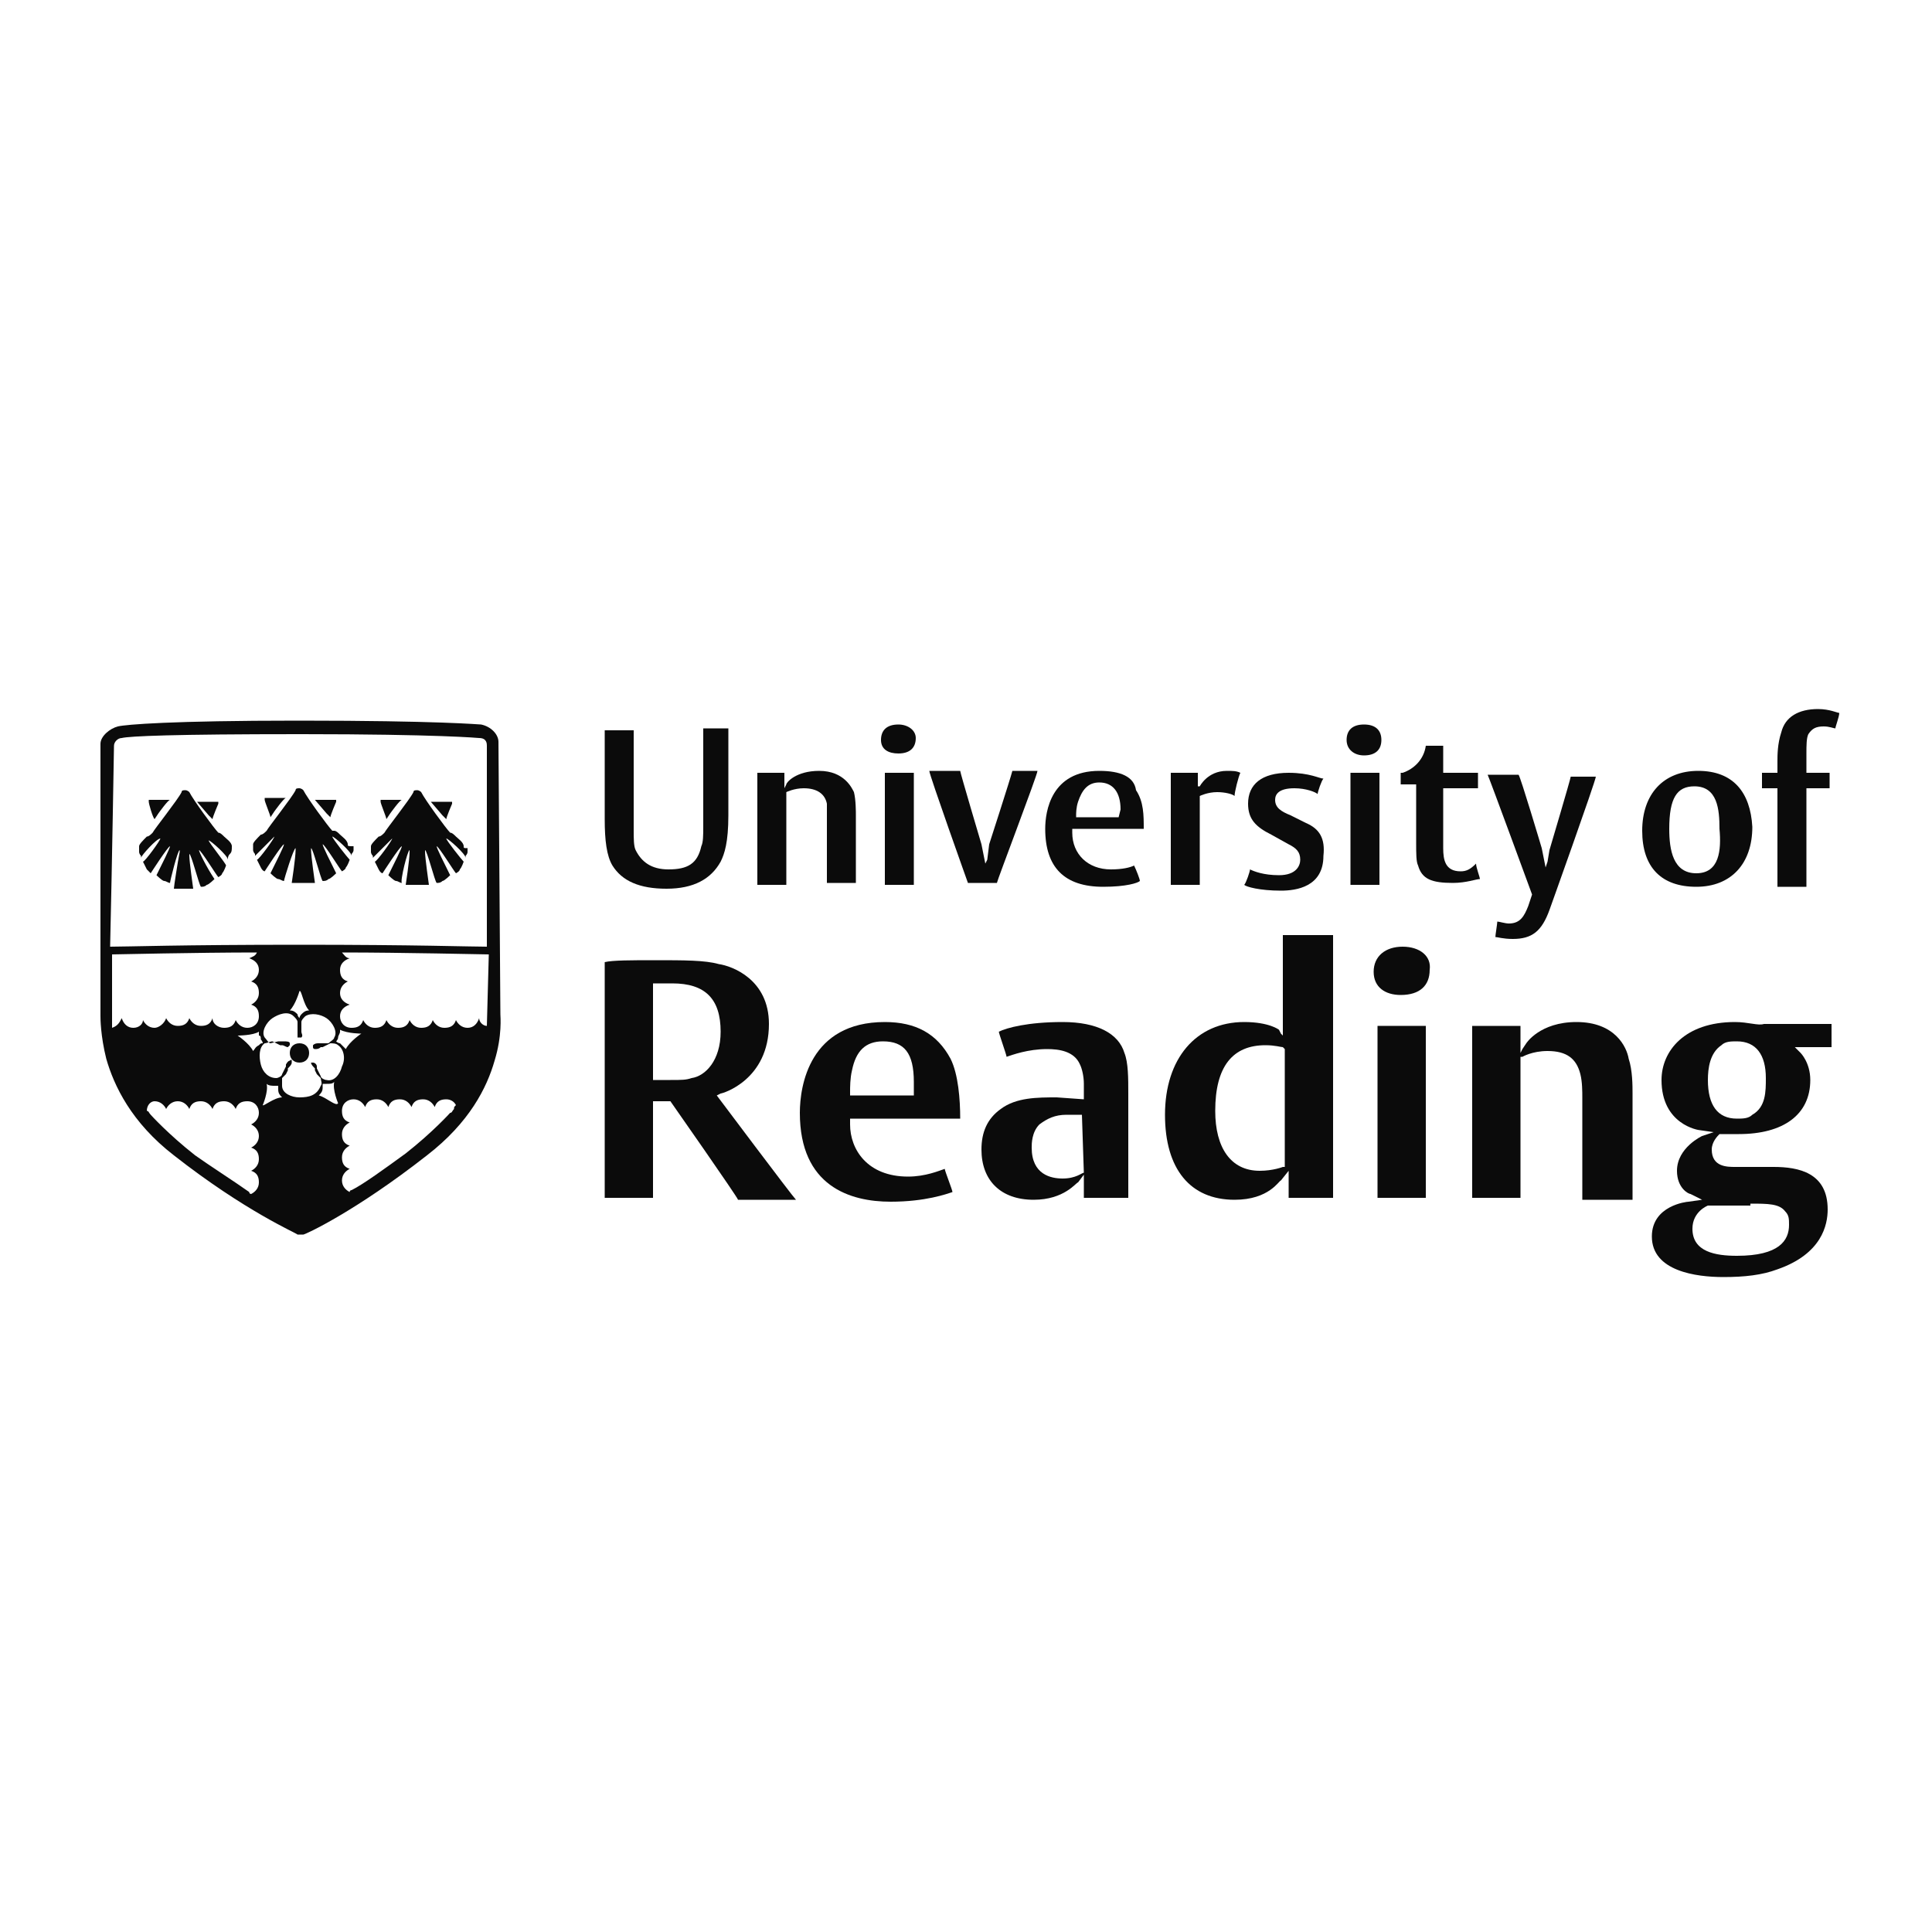 <?xml version="1.0" encoding="utf-8"?>
<!-- Generator: Adobe Illustrator 23.0.1, SVG Export Plug-In . SVG Version: 6.00 Build 0)  -->
<svg version="1.1" id="Layer_1" xmlns="http://www.w3.org/2000/svg" xmlns:xlink="http://www.w3.org/1999/xlink" x="0px" y="0px"
	 viewBox="0 0 100 100" style="enable-background:new 0 0 100 100;" xml:space="preserve">
<style type="text/css">
	.st0{fill:#0B0B0B;}
</style>
<g id="Logo_x5F_University_x5F_of_x5F_Reading_2_">
	<g>
		<g>
			<path class="st0" d="M25.9,52.5l-0.1-14.1c0-0.4-0.4-0.8-0.9-0.9c-0.1,0-2.2-0.2-9.4-0.2h-0.1c-6.5,0-8.9,0.2-9.3,0.3
				c-0.4,0.1-0.9,0.5-0.9,0.9c0,0,0,14.1,0,14.1c0,0.1,0,1,0.3,2.2c0.4,1.4,1.3,3.3,3.5,5c3.7,2.9,6.3,4,6.4,4.1c0.1,0,0.1,0,0.1,0
				c0,0,0.1,0,0.2,0c0.1,0,2.7-1.2,6.4-4.1c2.2-1.7,3.1-3.5,3.5-4.9C26,53.6,25.9,52.6,25.9,52.5 M5.9,38.6c0-0.2,0.2-0.4,0.4-0.4
				C6.7,38.1,9,38,15.5,38h0.1c7.1,0,9.2,0.2,9.2,0.2c0.4,0,0.4,0.3,0.4,0.4l0,10.4c-0.9,0-3.6-0.1-9.7-0.1c-6.2,0-8.9,0.1-9.8,0.1
				C5.8,44.7,5.9,38.6,5.9,38.6 M17.6,53.3c0.4,0.2,1.1,0.2,1.1,0.2c0,0-0.6,0.4-0.8,0.8c-0.1-0.1-0.2-0.2-0.3-0.3
				c0,0-0.1,0-0.2-0.1c0,0,0.1-0.1,0.1-0.2c0-0.1,0.1-0.2,0.1-0.3C17.6,53.5,17.6,53.4,17.6,53.3 M16,52.3c-0.2,0-0.3,0.1-0.4,0.2
				c0,0-0.1,0.1-0.1,0.2c0,0-0.1-0.1-0.1-0.2c-0.1-0.1-0.2-0.2-0.4-0.2c0.3-0.3,0.5-1,0.5-1C15.6,51.2,15.7,52,16,52.3 M13.5,53.8
				c0,0,0.1,0.1,0.1,0.2c-0.1,0-0.1,0-0.2,0.1c-0.2,0.1-0.2,0.2-0.3,0.3c-0.2-0.4-0.8-0.8-0.8-0.8s0.8,0,1.1-0.2c0,0,0,0.1,0,0.2
				C13.5,53.6,13.5,53.7,13.5,53.8 M6.9,53.2c-0.3,0-0.5-0.2-0.6-0.5c-0.1,0.2-0.2,0.4-0.5,0.5l0,0v-0.1l0-3.7c0,0,4.6-0.1,7.4-0.1
				c0,0,0.1,0,0.1,0l0,0c-0.1,0.2-0.2,0.2-0.4,0.3c0.3,0.1,0.5,0.3,0.5,0.6s-0.2,0.5-0.4,0.6c0.3,0.1,0.4,0.3,0.4,0.6
				s-0.2,0.5-0.4,0.6c0.3,0.1,0.4,0.3,0.4,0.6c0,0.4-0.3,0.6-0.6,0.6c-0.3,0-0.5-0.2-0.6-0.4c-0.1,0.3-0.3,0.4-0.6,0.4
				S11,53,11,52.7c-0.1,0.3-0.3,0.4-0.6,0.4c-0.3,0-0.5-0.2-0.6-0.4c-0.1,0.3-0.3,0.4-0.6,0.4c-0.3,0-0.5-0.2-0.6-0.4
				C8.5,53,8.2,53.2,8,53.2c-0.3,0-0.5-0.2-0.6-0.4C7.4,53,7.2,53.2,6.9,53.2 M13.4,58.8c0,0.3-0.2,0.5-0.4,0.6
				c0.3,0.1,0.4,0.3,0.4,0.6c0,0.3-0.2,0.5-0.4,0.6c0.3,0.1,0.4,0.3,0.4,0.6s-0.2,0.5-0.4,0.6c0,0-0.1,0-0.1-0.1
				c-0.7-0.5-2.1-1.4-2.8-1.9c-1.4-1.1-2.3-2.1-2.3-2.1c-0.1-0.1-0.1-0.2-0.2-0.2l0,0C7.6,57.2,7.8,57,8,57c0.3,0,0.5,0.2,0.6,0.4
				C8.7,57.2,8.9,57,9.2,57c0.3,0,0.5,0.2,0.6,0.4c0.1-0.3,0.3-0.4,0.6-0.4s0.5,0.2,0.6,0.4c0.1-0.3,0.3-0.4,0.6-0.4
				c0.3,0,0.5,0.2,0.6,0.4c0.1-0.3,0.3-0.4,0.6-0.4c0.4,0,0.6,0.3,0.6,0.6c0,0.3-0.2,0.5-0.4,0.6C13.2,58.3,13.4,58.5,13.4,58.8
				 M13.6,57.2c0,0,0.3-0.7,0.2-1.1c0.1,0.1,0.3,0.1,0.4,0.1c0,0,0.1,0,0.2,0c0,0,0,0,0,0.1c0,0,0,0.1,0,0.1c0,0.2,0.1,0.3,0.2,0.4
				C14.2,56.8,13.6,57.3,13.6,57.2 M15.5,56.8c-0.4,0-0.9-0.2-0.9-0.6c0-0.1,0-0.3,0-0.4l0.2-0.2l0.1-0.2l0-0.1
				c0.1-0.1,0.2-0.2,0.2-0.3c0,0,0,0,0-0.1s-0.1,0-0.1,0c-0.1,0-0.2,0.2-0.2,0.2v0.1l-0.1,0.2l-0.1,0.2c0,0.1-0.2,0.2-0.3,0.2
				c-0.4,0-0.7-0.3-0.8-0.7c-0.1-0.4-0.1-0.9,0.2-1.1c0.1,0,0.3-0.1,0.4-0.1l0.2,0.1l0.2,0.1l0.1,0c0.1,0,0.2,0.1,0.3,0.1
				c0,0,0,0,0.1-0.1c0-0.1,0-0.1,0-0.1c0-0.1-0.2-0.1-0.3-0.1h-0.1l-0.2,0L14,54c-0.1,0-0.2-0.2-0.3-0.3c-0.2-0.3,0.1-0.8,0.4-1
				c0.3-0.2,0.8-0.4,1.1-0.1c0.1,0.1,0.2,0.2,0.2,0.3l0,0.2v0.2v0.1c0,0.1,0,0.3,0,0.3c0,0,0,0,0.1,0c0.1,0,0.1,0,0.1,0
				c0.1-0.1,0-0.2,0-0.3v-0.1v-0.2l0-0.2c0-0.1,0.1-0.2,0.2-0.3c0.3-0.2,0.8-0.1,1.1,0.1l0,0c0.3,0.2,0.6,0.7,0.4,1
				c0,0.1-0.2,0.2-0.3,0.3l-0.2,0l-0.2,0h-0.1c-0.1,0-0.2,0-0.3,0.1c0,0,0,0,0,0.1s0.1,0.1,0.1,0.1c0.1,0,0.2,0,0.3-0.1l0.1,0
				l0.2-0.1l0.2-0.1c0.1,0,0.3,0,0.4,0.1c0.3,0.2,0.4,0.7,0.2,1.1c-0.1,0.4-0.4,0.8-0.8,0.7c-0.1,0-0.3-0.1-0.3-0.2l-0.1-0.2
				l-0.1-0.2l0-0.1c0-0.1-0.1-0.2-0.2-0.2c0,0,0,0-0.1,0c0,0,0,0,0,0c0,0.1,0.1,0.2,0.2,0.3l0,0.1l0.1,0.2l0.2,0.2
				c0,0.1,0.1,0.3,0,0.4C16.4,56.7,16,56.8,15.5,56.8 M16.5,56.7c0.1-0.1,0.2-0.2,0.2-0.4c0,0,0-0.1,0-0.1c0,0,0,0,0-0.1
				c0.1,0,0.1,0,0.2,0c0.2,0,0.3,0,0.4-0.1c-0.1,0.4,0.2,1.1,0.2,1.1C17.4,57.3,16.9,56.8,16.5,56.7 M23.5,57.4
				c-0.1,0.1-0.1,0.2-0.2,0.2c0,0-0.9,1-2.3,2.1c-1.1,0.8-2.2,1.6-2.8,1.9c0,0-0.1,0-0.1,0.1c-0.2-0.1-0.4-0.3-0.4-0.6
				c0-0.3,0.2-0.5,0.4-0.6c-0.3-0.1-0.4-0.3-0.4-0.6s0.2-0.5,0.4-0.6c-0.3-0.1-0.4-0.3-0.4-0.6s0.2-0.5,0.4-0.6
				c-0.3-0.1-0.4-0.3-0.4-0.6c0-0.4,0.3-0.6,0.6-0.6c0.3,0,0.5,0.2,0.6,0.4c0.1-0.3,0.3-0.4,0.6-0.4c0.3,0,0.5,0.2,0.6,0.4
				c0.1-0.3,0.3-0.4,0.6-0.4s0.5,0.2,0.6,0.4c0.1-0.3,0.3-0.4,0.6-0.4s0.5,0.2,0.6,0.4c0.1-0.3,0.3-0.4,0.6-0.4
				c0.2,0,0.4,0.1,0.5,0.3C23.5,57.3,23.5,57.3,23.5,57.4 M25.2,53.1L25.2,53.1L25.2,53.1L25.2,53.1c-0.2,0-0.4-0.2-0.4-0.4
				c-0.1,0.3-0.3,0.5-0.6,0.5s-0.5-0.2-0.6-0.4c-0.1,0.3-0.3,0.4-0.6,0.4c-0.3,0-0.5-0.2-0.6-0.4c-0.1,0.3-0.3,0.4-0.6,0.4
				s-0.5-0.2-0.6-0.4c-0.1,0.3-0.3,0.4-0.6,0.4s-0.5-0.2-0.6-0.4c-0.1,0.3-0.3,0.4-0.6,0.4s-0.5-0.2-0.6-0.4
				c-0.1,0.3-0.3,0.4-0.6,0.4c-0.4,0-0.6-0.3-0.6-0.6c0-0.3,0.2-0.5,0.5-0.6c-0.3-0.1-0.5-0.3-0.5-0.6s0.2-0.5,0.4-0.6
				c-0.3-0.1-0.4-0.3-0.4-0.6s0.2-0.5,0.5-0.6c-0.2,0-0.3-0.2-0.4-0.3l0,0c0,0,0.1,0,0.1,0c2.9,0,7.4,0.1,7.5,0.1L25.2,53.1z"/>
		</g>
		<path class="st0" d="M34.6,45c-0.9,0-1.4-0.4-1.7-1c-0.1-0.2-0.1-0.6-0.1-1v-5.2h-1.5v4.6c0,1.1,0.1,1.9,0.4,2.4
			c0.5,0.8,1.4,1.2,2.8,1.2c1.4,0,2.3-0.5,2.8-1.4c0.2-0.4,0.4-1,0.4-2.4v-4.5h-1.3v5.1c0,0.4,0,0.8-0.1,1
			C36.1,44.7,35.6,45,34.6,45"/>
		<rect x="45.8" y="40" class="st0" width="1.5" height="5.8"/>
		<path class="st0" d="M63.9,41.2c0-0.2,0.2-1,0.3-1.2c-0.2-0.1-0.4-0.1-0.7-0.1c-1,0-1.4,0.8-1.4,0.8l-0.1,0V40h-1.4v5.8h1.5v-4.6
			l0,0c0,0,0.4-0.2,0.9-0.2C63.4,41,63.8,41.1,63.9,41.2"/>
		<path class="st0" d="M56.9,39.9c-2.5,0-2.8,2.1-2.8,3c0,2,1,3,3,3c1.2,0,1.8-0.2,1.9-0.3c0-0.1-0.2-0.6-0.3-0.8
			c-0.2,0.1-0.6,0.2-1.2,0.2c-1.2,0-2-0.8-2-1.9v-0.2h3.7v0c0-0.7,0-1.4-0.4-2C58.7,40.2,58,39.9,56.9,39.9 M57.9,42.3h-2.2v-0.1
			c0-0.1,0-0.4,0.1-0.7c0.2-0.6,0.5-1,1.1-1c0.7,0,1.1,0.5,1.1,1.4L57.9,42.3L57.9,42.3z"/>
		<path class="st0" d="M51.1,44.5l-0.1,0.2l-0.2-1c0,0-1.1-3.7-1.1-3.8h-1.6c0,0.2,2,5.8,2,5.8h1.5c0-0.1,2.1-5.6,2.1-5.8h-1.3
			c-0.1,0.4-1.2,3.8-1.2,3.8L51.1,44.5"/>
		<path class="st0" d="M46.5,37.5c-0.6,0-0.9,0.3-0.9,0.8S46,39,46.5,39c0.6,0,0.9-0.3,0.9-0.8C47.4,37.8,47,37.5,46.5,37.5"/>
		<path class="st0" d="M42.4,39.9c-1.2,0-1.7,0.6-1.7,0.7l-0.1,0.2V40h-1.4v5.8h1.5V41v0c0,0,0.4-0.2,0.9-0.2c0.7,0,1.1,0.3,1.2,0.8
			c0,0.2,0,0.6,0,0.8v3.3h1.5v-3.5c0-0.2,0-0.8-0.1-1.2C44.1,40.8,43.7,39.9,42.4,39.9"/>
		<rect x="69.9" y="40" class="st0" width="1.5" height="5.8"/>
		<path class="st0" d="M70.6,37.5c-0.6,0-0.9,0.3-0.9,0.8s0.4,0.8,0.9,0.8c0.6,0,0.9-0.3,0.9-0.8C71.5,37.8,71.2,37.5,70.6,37.5"/>
		<path class="st0" d="M67.6,42.6l-0.8-0.4c-0.5-0.2-0.8-0.4-0.8-0.8c0-0.3,0.2-0.6,1-0.6c0.6,0,1.1,0.2,1.2,0.3
			c0-0.1,0.2-0.7,0.3-0.8c-0.2,0-0.7-0.3-1.8-0.3c-1.4,0-2.1,0.6-2.1,1.6c0,0.8,0.4,1.2,1.2,1.6l0.9,0.5c0.4,0.2,0.6,0.4,0.6,0.8
			c0,0.3-0.2,0.8-1.1,0.8c-0.8,0-1.3-0.2-1.5-0.3c0,0.1-0.2,0.7-0.3,0.8c0.1,0.1,0.8,0.3,1.9,0.3c0.8,0,2.2-0.2,2.2-1.8
			C68.6,43.4,68.3,42.9,67.6,42.6"/>
		<path class="st0" d="M75.6,45.1c-0.8,0-0.9-0.6-0.9-1.2v-3.1h1.8V40h-1.8v-1.4h-0.9c0,0,0,0,0,0c-0.1,0.7-0.6,1.2-1.2,1.4
			c0,0-0.1,0-0.1,0v0.6h0.8v3c0,0.6,0,1,0.1,1.2c0.2,0.7,0.7,0.9,1.8,0.9c0.7,0,1.2-0.2,1.4-0.2c0-0.1-0.2-0.6-0.2-0.8
			C76.1,45,75.9,45.1,75.6,45.1"/>
		<path class="st0" d="M80.1,44.6L80,44.9l-0.2-1c0,0-1.1-3.7-1.2-3.8H77c0.1,0.2,2.3,6.2,2.3,6.2l-0.2,0.6c-0.2,0.5-0.4,0.9-1,0.9
			c-0.2,0-0.5-0.1-0.6-0.1c0,0.1-0.1,0.7-0.1,0.8c0.1,0,0.4,0.1,0.9,0.1c1,0,1.5-0.4,1.9-1.5c0,0,2.4-6.7,2.4-6.9h-1.3
			c0,0.1-1.1,3.8-1.1,3.8L80.1,44.6"/>
		<path class="st0" d="M87.9,39.9c-1.8,0-2.9,1.2-2.9,3.1c0,1.9,1,2.9,2.8,2.9c1.8,0,2.9-1.2,2.9-3.1C90.6,41,89.7,39.9,87.9,39.9
			 M87.8,45.2c-1.2,0-1.4-1.2-1.4-2.3c0-1.6,0.4-2.2,1.3-2.2c1.2,0,1.3,1.2,1.3,2.2C89.1,44,89,45.2,87.8,45.2"/>
		<path class="st0" d="M92,45.9h1.5v-5.1h1.2V40h-1.2v-1c0-0.4,0-0.8,0.1-1c0.2-0.3,0.4-0.4,0.8-0.4c0.3,0,0.5,0.1,0.6,0.1
			c0-0.1,0.2-0.6,0.2-0.8c-0.1,0-0.5-0.2-1.1-0.2c-1,0-1.7,0.4-1.9,1.2C92,38.5,92,39.1,92,39.4V40h-0.1h-0.7v0.8H92V45.9"/>
		<path class="st0" d="M72.6,49c-0.9,0-1.5,0.5-1.5,1.3c0,0.8,0.6,1.2,1.4,1.2c1,0,1.5-0.5,1.5-1.3C74.1,49.5,73.5,49,72.6,49"/>
		<path class="st0" d="M45.8,52.9c-3.9,0-4.4,3.3-4.4,4.7c0,3.8,2.6,4.6,4.7,4.6c1.8,0,2.9-0.4,3.2-0.5c0-0.1-0.4-1.1-0.4-1.2
			c-0.3,0.1-1,0.4-1.9,0.4c-2.1,0-3-1.4-3-2.7v-0.3h5.7c0-1-0.1-2.3-0.5-3.1C48.5,53.5,47.4,52.9,45.8,52.9 M47.2,56.7H44v-0.2
			c0-0.2,0-0.7,0.1-1.1c0.2-1,0.7-1.5,1.6-1.5c1.1,0,1.6,0.6,1.6,2.1V56.7z"/>
		<path class="st0" d="M37.3,56.6L37.3,56.6c0.1,0,2.5-0.7,2.5-3.6c0-2.3-1.9-3-2.6-3.1c-0.7-0.2-1.8-0.2-3.3-0.2
			c-1.2,0-2.2,0-2.6,0.1V62h2.5V57h0.9c0,0,3.5,5,3.5,5.1h3c-0.2-0.2-4.1-5.4-4.1-5.4L37.3,56.6 M35.8,55.8
			c-0.3,0.1-0.5,0.1-1.1,0.1l-0.9,0v-5h0.1H34c0,0,0.2,0,0.8,0c1.7,0,2.5,0.8,2.5,2.5C37.3,54.9,36.5,55.7,35.8,55.8"/>
		<path class="st0" d="M55,52.9c-1.8,0-2.9,0.3-3.3,0.5c0,0.1,0.4,1.2,0.4,1.3c0.3-0.1,1.1-0.4,2.1-0.4c0.6,0,1.4,0.1,1.7,0.8
			c0.1,0.2,0.2,0.6,0.2,1v0.6v0.2l-1.4-0.1c-1,0-2.1,0-2.9,0.6c-0.7,0.5-1,1.2-1,2.1c0,1.6,1,2.6,2.7,2.6c1.6,0,2.2-0.9,2.3-0.9
			l0.3-0.4V62h2.3v-5.4c0-0.8,0-1.6-0.2-2.1C57.9,53.5,56.8,52.9,55,52.9 M56.1,60.7L56.1,60.7C56,60.7,56,60.7,56.1,60.7
			C56,60.7,55.7,61,55,61c-0.6,0-1.6-0.2-1.6-1.6c0-0.2,0-0.8,0.4-1.2c0.4-0.3,0.8-0.5,1.4-0.5h0.8H56L56.1,60.7L56.1,60.7z"/>
		<rect x="71.3" y="53.1" class="st0" width="2.5" height="8.9"/>
		<path class="st0" d="M66.2,53.3c0,0-0.5-0.4-1.8-0.4c-2.5,0-4.1,1.9-4.1,4.8c0,2.8,1.3,4.4,3.6,4.4c1.8,0,2.3-1,2.4-1l0.4-0.5V62
			H69V48.4h-2.6v4.8v0.4l-0.1-0.1C66.3,53.5,66.2,53.3,66.2,53.3 M66.5,54.3v6.1l-0.1,0c0,0-0.5,0.2-1.2,0.2c-1.5,0-2.3-1.2-2.3-3.1
			c0-2.3,0.9-3.4,2.6-3.4c0.5,0,0.8,0.1,0.9,0.1L66.5,54.3z"/>
		<path class="st0" d="M81.6,52.9C79.7,52.9,79,54,79,54l-0.2,0.3l-0.1,0.2v-1.4h-2.5V62h2.5v-7.3l0.1,0c0,0,0.5-0.3,1.3-0.3
			c1,0,1.5,0.4,1.7,1.2c0.1,0.4,0.1,0.9,0.1,1.2v5.3h2.6v-5.5c0-0.4,0-1.2-0.2-1.8C84.2,54.2,83.6,52.9,81.6,52.9"/>
		<path class="st0" d="M89.8,52.9c-2.6,0-3.8,1.5-3.8,3c0,2.3,1.9,2.6,2,2.6l0.7,0.1l-0.6,0.2c0,0-1.3,0.6-1.3,1.8
			c0,0.9,0.6,1.2,0.7,1.2l0.6,0.3l-0.7,0.1c-0.1,0-1.9,0.2-1.9,1.8c0,1.8,2.3,2.1,3.7,2.1c1.1,0,2-0.1,2.8-0.4
			c2.3-0.8,2.6-2.3,2.6-3.1c0-1.9-1.5-2.2-2.8-2.2l-1.3,0h-0.7c-0.4,0-1.2,0-1.2-0.9c0-0.4,0.3-0.7,0.4-0.8l0.1,0l0.9,0
			c2.3,0,3.7-1,3.7-2.8c0-0.9-0.5-1.4-0.5-1.4l-0.3-0.3h1.9v-1.2c-0.5,0-3.5,0-3.5,0C91,53.1,90.5,52.9,89.8,52.9 M90.6,62.3
			c0.9,0,1.5,0,1.8,0.4c0.2,0.2,0.2,0.4,0.2,0.7c0,0.8-0.5,1.6-2.7,1.6c-1.1,0-2.3-0.2-2.3-1.4c0-0.9,0.8-1.2,0.8-1.2h0H90.6z
			 M90.7,57.7L90.7,57.7c-0.2,0.2-0.5,0.2-0.8,0.2c-1,0-1.5-0.7-1.5-2c0-0.6,0.1-1.4,0.7-1.8c0.2-0.2,0.5-0.2,0.8-0.2
			c1,0,1.5,0.7,1.5,1.9C91.4,56.5,91.4,57.3,90.7,57.7"/>
		<path class="st0" d="M17.1,42.3c0-0.1,0.3-0.8,0.3-0.8s0,0,0-0.1v0c0,0,0,0-0.1,0l0,0h-1l0.6,0.7L17.1,42.3 M18,43.7
			c0-0.2-0.3-0.4-0.4-0.5s-0.2-0.2-0.3-0.2l-0.1,0c-0.2-0.2-1.3-1.7-1.5-2.1c-0.1-0.1-0.2-0.1-0.2-0.1c-0.1,0-0.2,0-0.2,0.1
			c-0.2,0.4-1.4,1.9-1.5,2.1l0,0c-0.1,0.1-0.2,0.2-0.3,0.2c-0.2,0.2-0.4,0.4-0.4,0.5c0,0,0,0,0,0.1c0,0.1,0,0.1,0,0.2
			c0,0,0,0.1,0.1,0.2l0,0.1c0.1-0.1,1-1,1-1l0,0l0,0c0,0.1-0.8,1.2-0.9,1.2c0,0,0.1,0.2,0.2,0.4s0.2,0.2,0.2,0.2c0,0,0.9-1.4,1-1.4
			l0,0l0,0c0,0.1-0.4,0.9-0.7,1.5l0,0c0,0,0.3,0.3,0.4,0.3c0.1,0,0.2,0.1,0.3,0.1c0-0.1,0.5-1.7,0.6-1.7l0,0l0,0c0,0,0,0,0,0.1
			c0,0.4-0.2,1.7-0.2,1.7h0.1l0.2,0l0.1,0c0.1,0,0.1,0,0.2,0s0.1,0,0.2,0l0.1,0l0.2,0h0.1c0,0-0.2-1.4-0.2-1.7c0,0,0-0.1,0-0.1l0,0
			l0,0c0.1,0,0.5,1.6,0.6,1.7c0.1,0,0.2,0,0.3-0.1c0.1,0,0.4-0.3,0.4-0.3v0c-0.3-0.6-0.7-1.4-0.7-1.5l0,0l0,0c0.1,0,0.9,1.3,1,1.4
			c0,0,0.2-0.1,0.2-0.2c0.1-0.1,0.2-0.4,0.2-0.4c-0.1-0.1-0.9-1.1-0.9-1.2l0,0l0,0c0.1,0,1,0.8,1,1l0-0.1c0,0,0.1-0.1,0.1-0.2
			c0,0,0-0.1,0-0.2C18,43.8,18,43.8,18,43.7 M14,42.3l0.2-0.3c0,0,0.5-0.7,0.6-0.7h-1l0,0c0,0-0.1,0-0.1,0v0c0,0,0,0.1,0,0.1
			C13.7,41.5,14,42.2,14,42.3"/>
		<path class="st0" d="M23.1,42.4c0-0.1,0.3-0.8,0.3-0.8s0,0,0-0.1v0c0,0,0,0-0.1,0l0,0h-1l0.6,0.7L23.1,42.4 M24,43.8
			c0-0.2-0.3-0.4-0.4-0.5c-0.1-0.1-0.2-0.2-0.3-0.2l0,0c-0.2-0.2-1.3-1.7-1.5-2.1c-0.1-0.1-0.2-0.1-0.2-0.1c-0.1,0-0.2,0-0.2,0.1
			c-0.2,0.4-1.4,1.9-1.5,2.1l0,0c-0.1,0.1-0.2,0.2-0.3,0.2c-0.2,0.2-0.4,0.4-0.4,0.5c0,0,0,0,0,0.1c0,0.1,0,0.1,0,0.2
			c0,0,0,0.1,0.1,0.2l0,0.1c0.1-0.1,1-1,1-1l0,0l0,0c0,0.1-0.8,1.2-0.9,1.2c0,0,0.1,0.2,0.2,0.4s0.2,0.2,0.2,0.2c0,0,0.9-1.4,1-1.4
			l0,0l0,0c0,0.1-0.4,0.9-0.7,1.5c0,0,0,0,0,0c0,0,0.3,0.3,0.4,0.3c0.1,0,0.2,0.1,0.3,0.1c-0.1-0.1,0.3-1.7,0.4-1.7l0,0l0,0
			c0,0,0,0,0,0.1c0,0.4-0.2,1.7-0.2,1.7h0.1l0.2,0l0.1,0c0.1,0,0.1,0,0.2,0s0.1,0,0.2,0l0.1,0l0.2,0h0.1c0,0-0.2-1.4-0.2-1.7
			c0,0,0-0.1,0-0.1l0,0l0,0c0.1,0,0.5,1.6,0.6,1.7c0.1,0,0.2,0,0.3-0.1c0.1,0,0.4-0.3,0.4-0.3v0c-0.3-0.6-0.7-1.4-0.7-1.5l0,0l0,0
			c0.1,0,0.9,1.3,1,1.4c0,0,0.2-0.1,0.2-0.2c0.1-0.1,0.2-0.4,0.2-0.4c-0.1-0.1-0.9-1.1-0.9-1.2l0,0l0,0c0.1,0,1,0.8,1,1l0-0.1
			c0,0,0.1-0.1,0.1-0.2c0,0,0-0.1,0-0.2C24,43.9,24,43.9,24,43.8 M20,42.4l0.2-0.3c0,0,0.5-0.7,0.6-0.7h-1l0,0c0,0-0.1,0-0.1,0v0
			c0,0,0,0.1,0,0.1C19.7,41.6,20,42.3,20,42.4"/>
		<path class="st0" d="M11,42.4c0-0.1,0.3-0.8,0.3-0.8s0,0,0-0.1v0c0,0,0,0-0.1,0l0,0h-1l0.6,0.7L11,42.4 M12,43.8
			c0-0.2-0.3-0.4-0.4-0.5c-0.1-0.1-0.2-0.2-0.3-0.2l0,0c-0.2-0.2-1.3-1.7-1.5-2.1c-0.1-0.1-0.2-0.1-0.2-0.1c-0.1,0-0.2,0-0.2,0.1
			c-0.2,0.4-1.4,1.9-1.5,2.1l0,0c-0.1,0.1-0.2,0.2-0.3,0.2c-0.2,0.2-0.4,0.4-0.4,0.5c0,0,0,0,0,0.1c0,0.1,0,0.1,0,0.2
			c0,0,0,0.1,0.1,0.2l0,0.1c0-0.1,0.8-1,1-1l0,0l0,0c0,0.1-0.8,1.2-0.9,1.2c0,0,0.1,0.2,0.2,0.4c0.1,0.1,0.2,0.2,0.2,0.2
			c0,0,0.9-1.4,1-1.4l0,0l0,0c0,0.1-0.4,0.9-0.7,1.5c0,0,0,0,0,0c0,0,0.3,0.3,0.4,0.3c0.1,0,0.2,0.1,0.3,0.1c0-0.1,0.4-1.7,0.5-1.7
			l0,0l0,0c0,0,0,0,0,0.1C9.2,44.6,9,45.9,9,46h0.1l0.2,0l0.1,0c0.1,0,0.1,0,0.2,0s0.1,0,0.2,0l0.1,0l0.2,0H10c0,0-0.2-1.4-0.2-1.7
			c0,0,0-0.1,0-0.1l0,0l0,0c0.1,0,0.5,1.6,0.6,1.7c0.1,0,0.2,0,0.3-0.1c0.1,0,0.4-0.3,0.4-0.3v0c-0.4-0.6-0.8-1.4-0.8-1.5l0,0l0,0
			c0.1,0,0.9,1.3,1,1.4c0,0,0.2-0.1,0.2-0.2c0.1-0.1,0.2-0.4,0.2-0.4c0-0.1-0.9-1.2-0.9-1.3l0,0l0,0c0.1,0,1,0.8,1,1l0-0.1
			c0,0,0-0.1,0.1-0.2S12,44,12,43.8C12,43.9,12,43.9,12,43.8 M8,42.4l0.2-0.3c0,0,0.5-0.7,0.6-0.7h-1l0,0c0,0-0.1,0-0.1,0v0
			c0,0,0,0.1,0,0.1C7.7,41.6,7.9,42.3,8,42.4"/>
		<polyline class="st0" points="17,52.5 17,52.5 17,52.5 17,52.5 		"/>
		<path class="st0" d="M15.5,55c-0.3,0-0.5-0.2-0.5-0.5s0.2-0.5,0.5-0.5c0.3,0,0.5,0.2,0.5,0.5C16,54.8,15.8,55,15.5,55"/>
	</g>
</g>
</svg>
